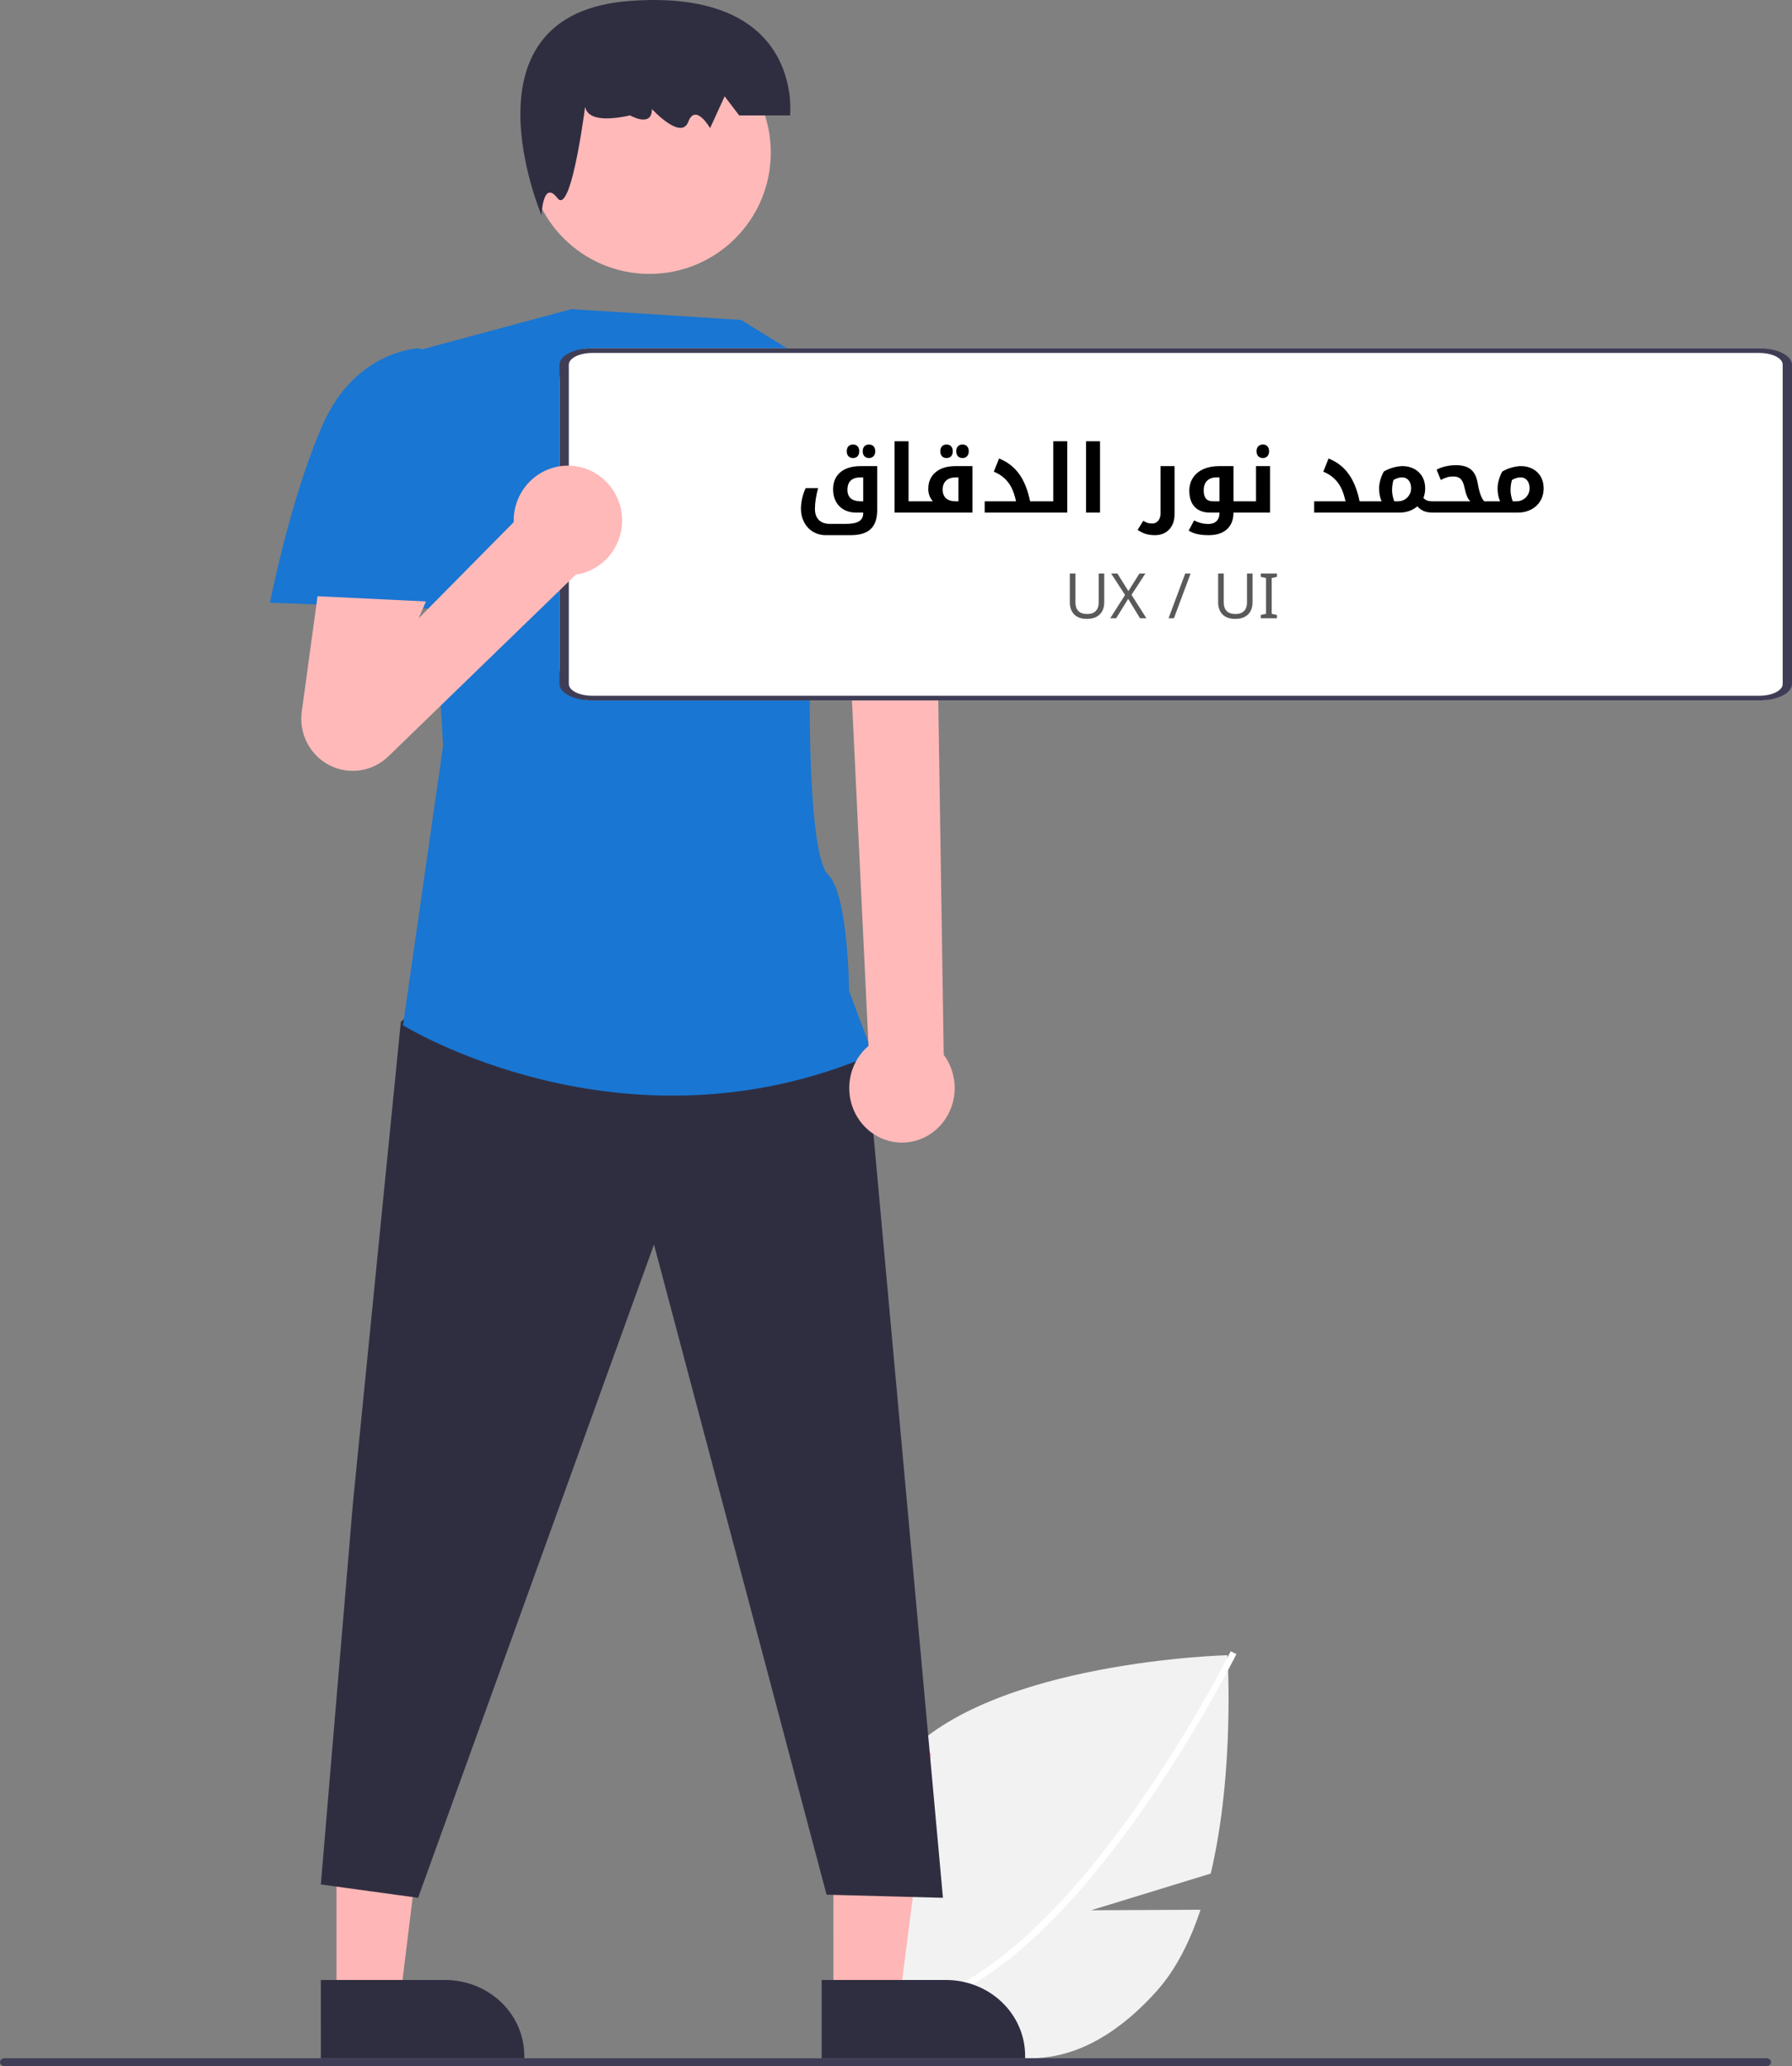 <svg width="458" height="528" viewBox="0 0 458 528" fill="none" xmlns="http://www.w3.org/2000/svg">
<rect x="0" y="0" width="458" height="528" fill="#808080" stroke="none"/>
<path d="M306.835 488.051L278.872 488.179L309.439 478.805C315.666 452.511 313.708 423 313.708 423C313.708 423 253.199 424.499 231.016 449.149C208.833 473.8 215.543 495.775 233.375 512.267C251.207 528.758 273.408 533.519 295.592 508.869C300.529 503.382 304.164 496.082 306.835 488.051Z" fill="#F2F2F2"/>
<path d="M274.016 485.327L272.913 486.538C260.021 500.549 247.648 509.366 235.953 512.85C235.784 512.904 235.614 512.946 235.444 513L235.213 512.206L235 511.441C247.765 507.804 260.342 497.668 271.59 485.45C271.956 485.059 272.328 484.663 272.688 484.256C277.404 479.042 281.875 473.494 286.019 467.921C286.343 467.493 286.667 467.053 286.991 466.613C292.422 459.229 297.269 451.86 301.322 445.315C301.61 444.854 301.893 444.387 302.17 443.926C308.984 432.82 313.388 424.288 314.35 422.388C314.472 422.159 314.535 422.029 314.55 422L315.267 422.358L315.278 422.357L316 422.72C315.984 422.75 315.775 423.185 315.363 423.973C313.842 426.932 309.636 434.898 303.527 444.892C303.25 445.341 302.967 445.808 302.679 446.27C299.395 451.584 295.608 457.417 291.418 463.342C290.367 464.832 289.316 466.288 288.263 467.709C287.945 468.154 287.621 468.594 287.296 469.023C282.818 475.048 278.391 480.482 274.016 485.327Z" fill="white"/>
<path d="M213.003 511L229.942 510.999L238 448L213 448.001L213.003 511Z" fill="#FFB6B6"/>
<path d="M210 506.001L241.759 506H241.761C247.128 506 252.276 508.041 256.072 511.673C259.867 515.306 262 520.232 262 525.369V525.998L210.001 526L210 506.001Z" fill="#2F2E41"/>
<path d="M86.003 511L102.264 510.999L110 448L86 448.001L86.003 511Z" fill="#FFB6B6"/>
<path d="M82 506.001L113.759 506H113.761C119.128 506 124.276 508.041 128.072 511.673C131.867 515.306 134 520.232 134 525.369V525.998L82.001 526L82 506.001Z" fill="#2F2E41"/>
<path d="M113.285 251L102.444 261.158L90.225 383.874L82 481.587L106.856 485L167.146 318.043L211.259 484.208L241 485L221.261 268.097L113.285 251Z" fill="#2F2E41"/>
<path d="M166 70C183.121 70 197 56.121 197 39C197 21.879 183.121 8 166 8C148.879 8 135 21.879 135 39C135 56.121 148.879 70 166 70Z" fill="#FFB9B9"/>
<path d="M149.902 24.616C149.902 24.616 146.186 32.745 161.05 29.494C161.05 29.494 166.623 32.745 166.623 27.868C166.623 27.868 174.055 35.997 175.913 31.119C177.771 26.242 181.487 32.745 181.487 32.745L185.203 24.616L188.919 29.494H201.924C201.924 29.494 205.64 -3.023 161.05 0.229C116.459 3.48 138.395 55 138.395 55C138.395 55 138.754 45.752 142.47 50.63C146.186 55.507 149.902 24.616 149.902 24.616Z" fill="#2F2E41"/>
<path d="M189.394 81.758L146.033 79L107.393 89.415L113.25 190.592L103 262.012C103 262.012 159.237 296.943 223.071 269.451L217.008 253.243C217.008 253.243 216.8 228.438 211.678 223.582C206.556 218.727 206.964 178.689 206.964 178.689L226 104.294L189.394 81.758Z" fill="#1976D2"/>
<path d="M117.26 92.231L106.955 89C106.955 89 90.907 89.552 82.562 108.355C74.217 127.159 69 154.026 69 154.026L122 156L117.26 92.231Z" fill="#1976D2"/>
<path d="M241.199 269.555L239.512 160L217 163.493L221.972 267.288C219.926 269.026 218.419 271.348 217.641 273.966C216.863 276.583 216.848 279.38 217.597 282.006C218.346 284.633 219.827 286.973 221.855 288.734C223.882 290.496 226.366 291.6 228.997 291.91C231.628 292.22 234.288 291.722 236.647 290.478C239.006 289.233 240.958 287.298 242.259 284.913C243.561 282.529 244.154 279.8 243.966 277.069C243.777 274.337 242.815 271.724 241.199 269.555Z" fill="#FFB9B9"/>
<path d="M213.623 113.472L226.73 104C226.73 104 251.915 123.545 252 166.544L216.865 175L197 146.648L213.623 113.472Z" fill="#1976D2"/>
<rect x="143" y="89" width="315" height="90" rx="8" fill="white"/>
<path d="M151.321 179H449.679C451.885 178.999 454 178.556 455.56 177.768C457.12 176.981 457.998 175.914 458 174.8V93.2C457.998 92.087 457.12 91.019 455.56 90.231C454 89.444 451.885 89.001 449.679 89H151.321C149.115 89.001 147 89.444 145.44 90.231C143.88 91.019 143.002 92.087 143 93.2V174.8C143.002 175.914 143.88 176.981 145.44 177.768C147 178.556 149.115 178.999 151.321 179ZM449.679 90.2C451.255 90.201 452.766 90.517 453.88 91.08C454.994 91.642 455.621 92.405 455.623 93.2V174.8C455.621 175.595 454.994 176.358 453.88 176.92C452.766 177.483 451.255 177.799 449.679 177.8H151.321C149.745 177.799 148.234 177.483 147.12 176.92C146.006 176.358 145.379 175.595 145.377 174.8V93.2C145.379 92.405 146.006 91.642 147.12 91.08C148.234 90.517 149.745 90.201 151.321 90.2H449.679Z" fill="#3F3D56"/>
<path d="M211.07 136.766C209.867 136.766 208.777 136.477 207.801 135.898C206.832 135.32 206.074 134.512 205.527 133.473C204.98 132.441 204.707 131.297 204.707 130.039C204.707 129.133 204.816 128.211 205.035 127.273C205.254 126.328 205.555 125.48 205.938 124.73H209.102C208.852 125.59 208.652 126.492 208.504 127.438C208.355 128.375 208.281 129.25 208.281 130.062C208.281 131.266 208.609 132.203 209.266 132.875C209.93 133.547 210.891 133.883 212.148 133.883H216.203C217.75 133.883 218.871 133.66 219.566 133.215C220.27 132.777 220.621 132.078 220.621 131.117V131H218.922H218.781C217.633 131 216.613 130.758 215.723 130.273C214.84 129.789 214.152 129.098 213.66 128.199C213.168 127.301 212.922 126.25 212.922 125.047C212.922 123.844 213.191 122.797 213.73 121.906C214.277 121.016 215.078 120.328 216.133 119.844C217.188 119.359 218.461 119.117 219.953 119.117H224.195V130.379C224.195 132.535 223.648 134.137 222.555 135.184C221.469 136.238 219.754 136.766 217.41 136.766H211.07ZM220.621 128.117V122H220C217.727 122 216.59 123.062 216.59 125.188C216.59 126.164 216.887 126.898 217.48 127.391C218.074 127.875 218.898 128.117 219.953 128.117H220.621ZM218.02 117.055C217.527 117.055 217.137 116.902 216.848 116.598C216.559 116.285 216.414 115.863 216.414 115.332C216.414 114.793 216.555 114.371 216.836 114.066C217.125 113.754 217.52 113.598 218.02 113.598C218.512 113.598 218.898 113.75 219.18 114.055C219.461 114.359 219.602 114.785 219.602 115.332C219.602 115.879 219.457 116.305 219.168 116.609C218.879 116.906 218.496 117.055 218.02 117.055ZM222.098 117.055C221.605 117.055 221.215 116.902 220.926 116.598C220.637 116.285 220.492 115.863 220.492 115.332C220.492 114.793 220.633 114.371 220.914 114.066C221.203 113.754 221.598 113.598 222.098 113.598C222.598 113.598 222.988 113.754 223.27 114.066C223.551 114.371 223.691 114.793 223.691 115.332C223.691 115.863 223.543 116.285 223.246 116.598C222.957 116.902 222.574 117.055 222.098 117.055ZM235.211 128.117C235.289 128.117 235.328 128.148 235.328 128.211V130.883C235.328 130.961 235.289 131 235.211 131H228.637V112.766H232.211V128.117H235.211ZM244.961 128.117V122H244.328C243.25 122 242.414 122.27 241.82 122.809C241.227 123.34 240.93 124.117 240.93 125.141C240.93 126.094 241.215 126.828 241.785 127.344C242.363 127.859 243.195 128.117 244.281 128.117H244.961ZM238.41 128.117C237.637 127.203 237.25 126.148 237.25 124.953C237.25 123.164 237.867 121.746 239.102 120.699C240.336 119.645 242.055 119.117 244.258 119.117H248.535V131H234.977C234.898 131 234.859 130.961 234.859 130.883V128.211C234.859 128.148 234.898 128.117 234.977 128.117H238.41ZM241.926 117.055C241.434 117.055 241.043 116.902 240.754 116.598C240.465 116.285 240.32 115.863 240.32 115.332C240.32 114.793 240.461 114.371 240.742 114.066C241.031 113.754 241.426 113.598 241.926 113.598C242.418 113.598 242.805 113.75 243.086 114.055C243.367 114.359 243.508 114.785 243.508 115.332C243.508 115.879 243.363 116.305 243.074 116.609C242.785 116.906 242.402 117.055 241.926 117.055ZM246.004 117.055C245.512 117.055 245.121 116.902 244.832 116.598C244.543 116.285 244.398 115.863 244.398 115.332C244.398 114.793 244.539 114.371 244.82 114.066C245.109 113.754 245.504 113.598 246.004 113.598C246.504 113.598 246.895 113.754 247.176 114.066C247.457 114.371 247.598 114.793 247.598 115.332C247.598 115.863 247.449 116.285 247.152 116.598C246.863 116.902 246.48 117.055 246.004 117.055ZM251.664 128.117H259.68C259.352 126.641 258.949 125.449 258.473 124.543C258.004 123.629 257.402 122.844 256.668 122.188C255.941 121.523 255.051 120.973 253.996 120.535L255.344 117.172C257.453 118.016 259.152 119.32 260.441 121.086C261.73 122.852 262.676 125.195 263.277 128.117H266.43C266.508 128.117 266.547 128.148 266.547 128.211V130.883C266.547 130.961 266.508 131 266.43 131H251.664V128.117ZM266.195 131C266.117 131 266.078 130.961 266.078 130.883V128.211C266.078 128.148 266.117 128.117 266.195 128.117H269.195V112.766H272.77V131H266.195ZM277.574 112.766H281.148V131H277.574V112.766ZM295.176 136.766C294.355 136.766 293.602 136.668 292.914 136.473C292.234 136.277 291.516 135.926 290.758 135.418L292.199 133.086C292.621 133.352 292.992 133.535 293.312 133.637C293.641 133.738 294.031 133.789 294.484 133.789C295.125 133.789 295.641 133.543 296.031 133.051C296.422 132.566 296.617 131.953 296.617 131.211V119.117H300.191V131.387C300.191 133.035 299.734 134.344 298.82 135.312C297.914 136.281 296.699 136.766 295.176 136.766ZM318.25 128.117C318.328 128.117 318.367 128.148 318.367 128.211V130.883C318.367 130.961 318.328 131 318.25 131H315.25C315.25 132.828 314.695 134.246 313.586 135.254C312.484 136.262 310.926 136.766 308.91 136.766C307.824 136.766 306.883 136.68 306.086 136.508C305.297 136.344 304.535 136.043 303.801 135.605L305.195 132.992C305.844 133.328 306.457 133.562 307.035 133.695C307.613 133.836 308.215 133.906 308.84 133.906C309.746 133.906 310.445 133.656 310.938 133.156C311.43 132.664 311.676 131.984 311.676 131.117V131H309.297C307.586 131 306.27 130.516 305.348 129.547C304.426 128.578 303.965 127.199 303.965 125.41C303.965 124.145 304.281 123.035 304.914 122.082C305.547 121.121 306.441 120.387 307.598 119.879C308.754 119.371 310.09 119.117 311.605 119.117H315.25V128.117H318.25ZM311.676 128.117V122H310.902C309.879 122 309.078 122.289 308.5 122.867C307.93 123.445 307.645 124.262 307.645 125.316C307.645 126.277 307.84 126.984 308.23 127.438C308.621 127.891 309.219 128.117 310.023 128.117H311.676ZM318.016 131C317.938 131 317.898 130.961 317.898 130.883V128.211C317.898 128.148 317.938 128.117 318.016 128.117H321.016V119.117H324.59V131H318.016ZM322.773 117.055C322.273 117.055 321.879 116.902 321.59 116.598C321.301 116.285 321.156 115.863 321.156 115.332C321.156 114.793 321.297 114.371 321.578 114.066C321.867 113.754 322.266 113.598 322.773 113.598C323.258 113.598 323.641 113.75 323.922 114.055C324.211 114.359 324.355 114.785 324.355 115.332C324.355 115.863 324.207 116.285 323.91 116.598C323.621 116.902 323.242 117.055 322.773 117.055ZM335.875 128.117H343.891C343.562 126.641 343.16 125.449 342.684 124.543C342.215 123.629 341.613 122.844 340.879 122.188C340.152 121.523 339.262 120.973 338.207 120.535L339.555 117.172C341.664 118.016 343.363 119.32 344.652 121.086C345.941 122.852 346.887 125.195 347.488 128.117H350.641C350.719 128.117 350.758 128.148 350.758 128.211V130.883C350.758 130.961 350.719 131 350.641 131H335.875V128.117ZM353.113 128.117C352.684 127.133 352.469 126.031 352.469 124.812C352.469 124.117 352.586 123.367 352.82 122.562C353.055 121.758 353.344 121.066 353.688 120.488C354.461 120.043 355.281 119.703 356.148 119.469C357.023 119.234 357.789 119.117 358.445 119.117C359.539 119.117 360.531 119.352 361.422 119.82C362.32 120.289 363.016 120.953 363.508 121.812C364 122.664 364.246 123.656 364.246 124.789C364.246 125.664 364.098 126.488 363.801 127.262C364.09 127.574 364.418 127.797 364.785 127.93C365.16 128.055 365.629 128.117 366.191 128.117H366.32C366.398 128.117 366.438 128.148 366.438 128.211V130.883C366.438 130.961 366.398 131 366.32 131H366.191C365.348 131 364.613 130.883 363.988 130.648C363.371 130.406 362.785 129.988 362.23 129.395C361.621 129.926 360.922 130.328 360.133 130.602C359.344 130.867 358.531 131 357.695 131H350.406C350.328 131 350.289 130.961 350.289 130.883V128.211C350.289 128.148 350.328 128.117 350.406 128.117H353.113ZM355.785 125.316C355.785 126.129 355.969 127.062 356.336 128.117H357.238C358.207 128.117 359.016 127.793 359.664 127.145C360.32 126.496 360.648 125.711 360.648 124.789C360.648 123.938 360.441 123.262 360.027 122.762C359.613 122.254 359.062 122 358.375 122C357.656 122 356.91 122.223 356.137 122.668C355.902 123.512 355.785 124.395 355.785 125.316ZM366.086 131C366.008 131 365.969 130.961 365.969 130.883V128.211C365.969 128.148 366.008 128.117 366.086 128.117H375.777C375.145 127.523 374.656 126.379 374.312 124.684C374.094 123.605 373.77 122.852 373.34 122.422C372.918 121.984 372.281 121.766 371.43 121.766C370.867 121.766 370.34 121.836 369.848 121.977C369.355 122.117 368.82 122.348 368.242 122.668L367.164 120.031C368.594 119.266 370.266 118.883 372.18 118.883C373.781 118.883 375.027 119.242 375.918 119.961C376.809 120.68 377.395 121.863 377.676 123.512C378.09 125.895 378.648 127.43 379.352 128.117H380.91C380.996 128.117 381.039 128.148 381.039 128.211V130.883C381.039 130.961 380.996 131 380.91 131H366.086ZM383.395 128.117C382.965 127.133 382.75 126.031 382.75 124.812C382.75 124.117 382.867 123.367 383.102 122.562C383.336 121.758 383.625 121.066 383.969 120.488C384.742 120.043 385.562 119.703 386.43 119.469C387.305 119.234 388.07 119.117 388.727 119.117C389.82 119.117 390.812 119.352 391.703 119.82C392.602 120.289 393.297 120.953 393.789 121.812C394.281 122.664 394.527 123.656 394.527 124.789C394.527 126.008 394.242 127.086 393.672 128.023C393.109 128.961 392.324 129.691 391.316 130.215C390.309 130.738 389.195 131 387.977 131H380.688C380.609 131 380.57 130.961 380.57 130.883V128.211C380.57 128.148 380.609 128.117 380.688 128.117H383.395ZM386.066 125.316C386.066 126.129 386.25 127.062 386.617 128.117H387.52C388.488 128.117 389.297 127.793 389.945 127.145C390.602 126.496 390.93 125.711 390.93 124.789C390.93 123.938 390.723 123.262 390.309 122.762C389.895 122.254 389.344 122 388.656 122C387.938 122 387.191 122.223 386.418 122.668C386.184 123.512 386.066 124.395 386.066 125.316Z" fill="black"/>
<path d="M282.224 153.968C282.224 154.757 282.064 155.472 281.744 156.112C281.424 156.741 280.934 157.243 280.272 157.616C279.622 157.979 278.79 158.16 277.776 158.16C276.358 158.16 275.275 157.776 274.528 157.008C273.792 156.229 273.424 155.205 273.424 153.936V146.576H274.864V153.984C274.864 154.912 275.11 155.632 275.6 156.144C276.102 156.656 276.854 156.912 277.856 156.912C278.55 156.912 279.11 156.789 279.536 156.544C279.974 156.288 280.294 155.941 280.496 155.504C280.699 155.056 280.8 154.544 280.8 153.968V146.576H282.224V153.968ZM293 158H291.368L288.344 153.04L285.272 158H283.752L287.544 152.048L283.992 146.576H285.592L288.391 151.056L291.208 146.576H292.727L289.192 152.016L293 158ZM304.292 146.576L300.036 158H298.66L302.916 146.576H304.292ZM320.131 153.968C320.131 154.757 319.971 155.472 319.651 156.112C319.331 156.741 318.84 157.243 318.179 157.616C317.528 157.979 316.696 158.16 315.683 158.16C314.264 158.16 313.181 157.776 312.435 157.008C311.699 156.229 311.331 155.205 311.331 153.936V146.576H312.771V153.984C312.771 154.912 313.016 155.632 313.507 156.144C314.008 156.656 314.76 156.912 315.763 156.912C316.456 156.912 317.016 156.789 317.443 156.544C317.88 156.288 318.2 155.941 318.403 155.504C318.605 155.056 318.707 154.544 318.707 153.968V146.576H320.131V153.968ZM326.362 158H322.234V157.168L323.578 156.864V147.728L322.234 147.408V146.576H326.362V147.408L325.018 147.728V156.864L326.362 157.168V158Z" fill="#595959"/>
<path d="M159 133.015C159 129.298 157.54 125.733 154.942 123.105C152.344 120.477 148.82 119 145.146 119C141.472 119 137.948 120.477 135.35 123.105C132.752 125.733 131.292 129.298 131.292 133.015C131.292 133.152 131.308 133.284 131.312 133.42L107.014 158.001L108.862 153.704L81.154 152.369L77.112 181.964C76.757 184.696 77.251 187.472 78.523 189.908C79.795 192.345 81.783 194.322 84.213 195.566C86.644 196.81 89.396 197.261 92.09 196.855C94.784 196.449 97.287 195.207 99.254 193.301L147.15 146.867C150.44 146.383 153.448 144.716 155.624 142.173C157.8 139.629 158.998 136.379 159 133.015Z" fill="#FFB9B9"/>
<path d="M451.471 528H1.182C0.868 528 0.568 527.895 0.346 527.707C0.125 527.52 0 527.265 0 527C0 526.735 0.125 526.48 0.346 526.293C0.568 526.105 0.868 526 1.182 526H451.471C451.784 526 452.085 526.105 452.307 526.293C452.528 526.48 452.653 526.735 452.653 527C452.653 527.265 452.528 527.52 452.307 527.707C452.085 527.895 451.784 528 451.471 528Z" fill="#3F3D56"/>
</svg>
